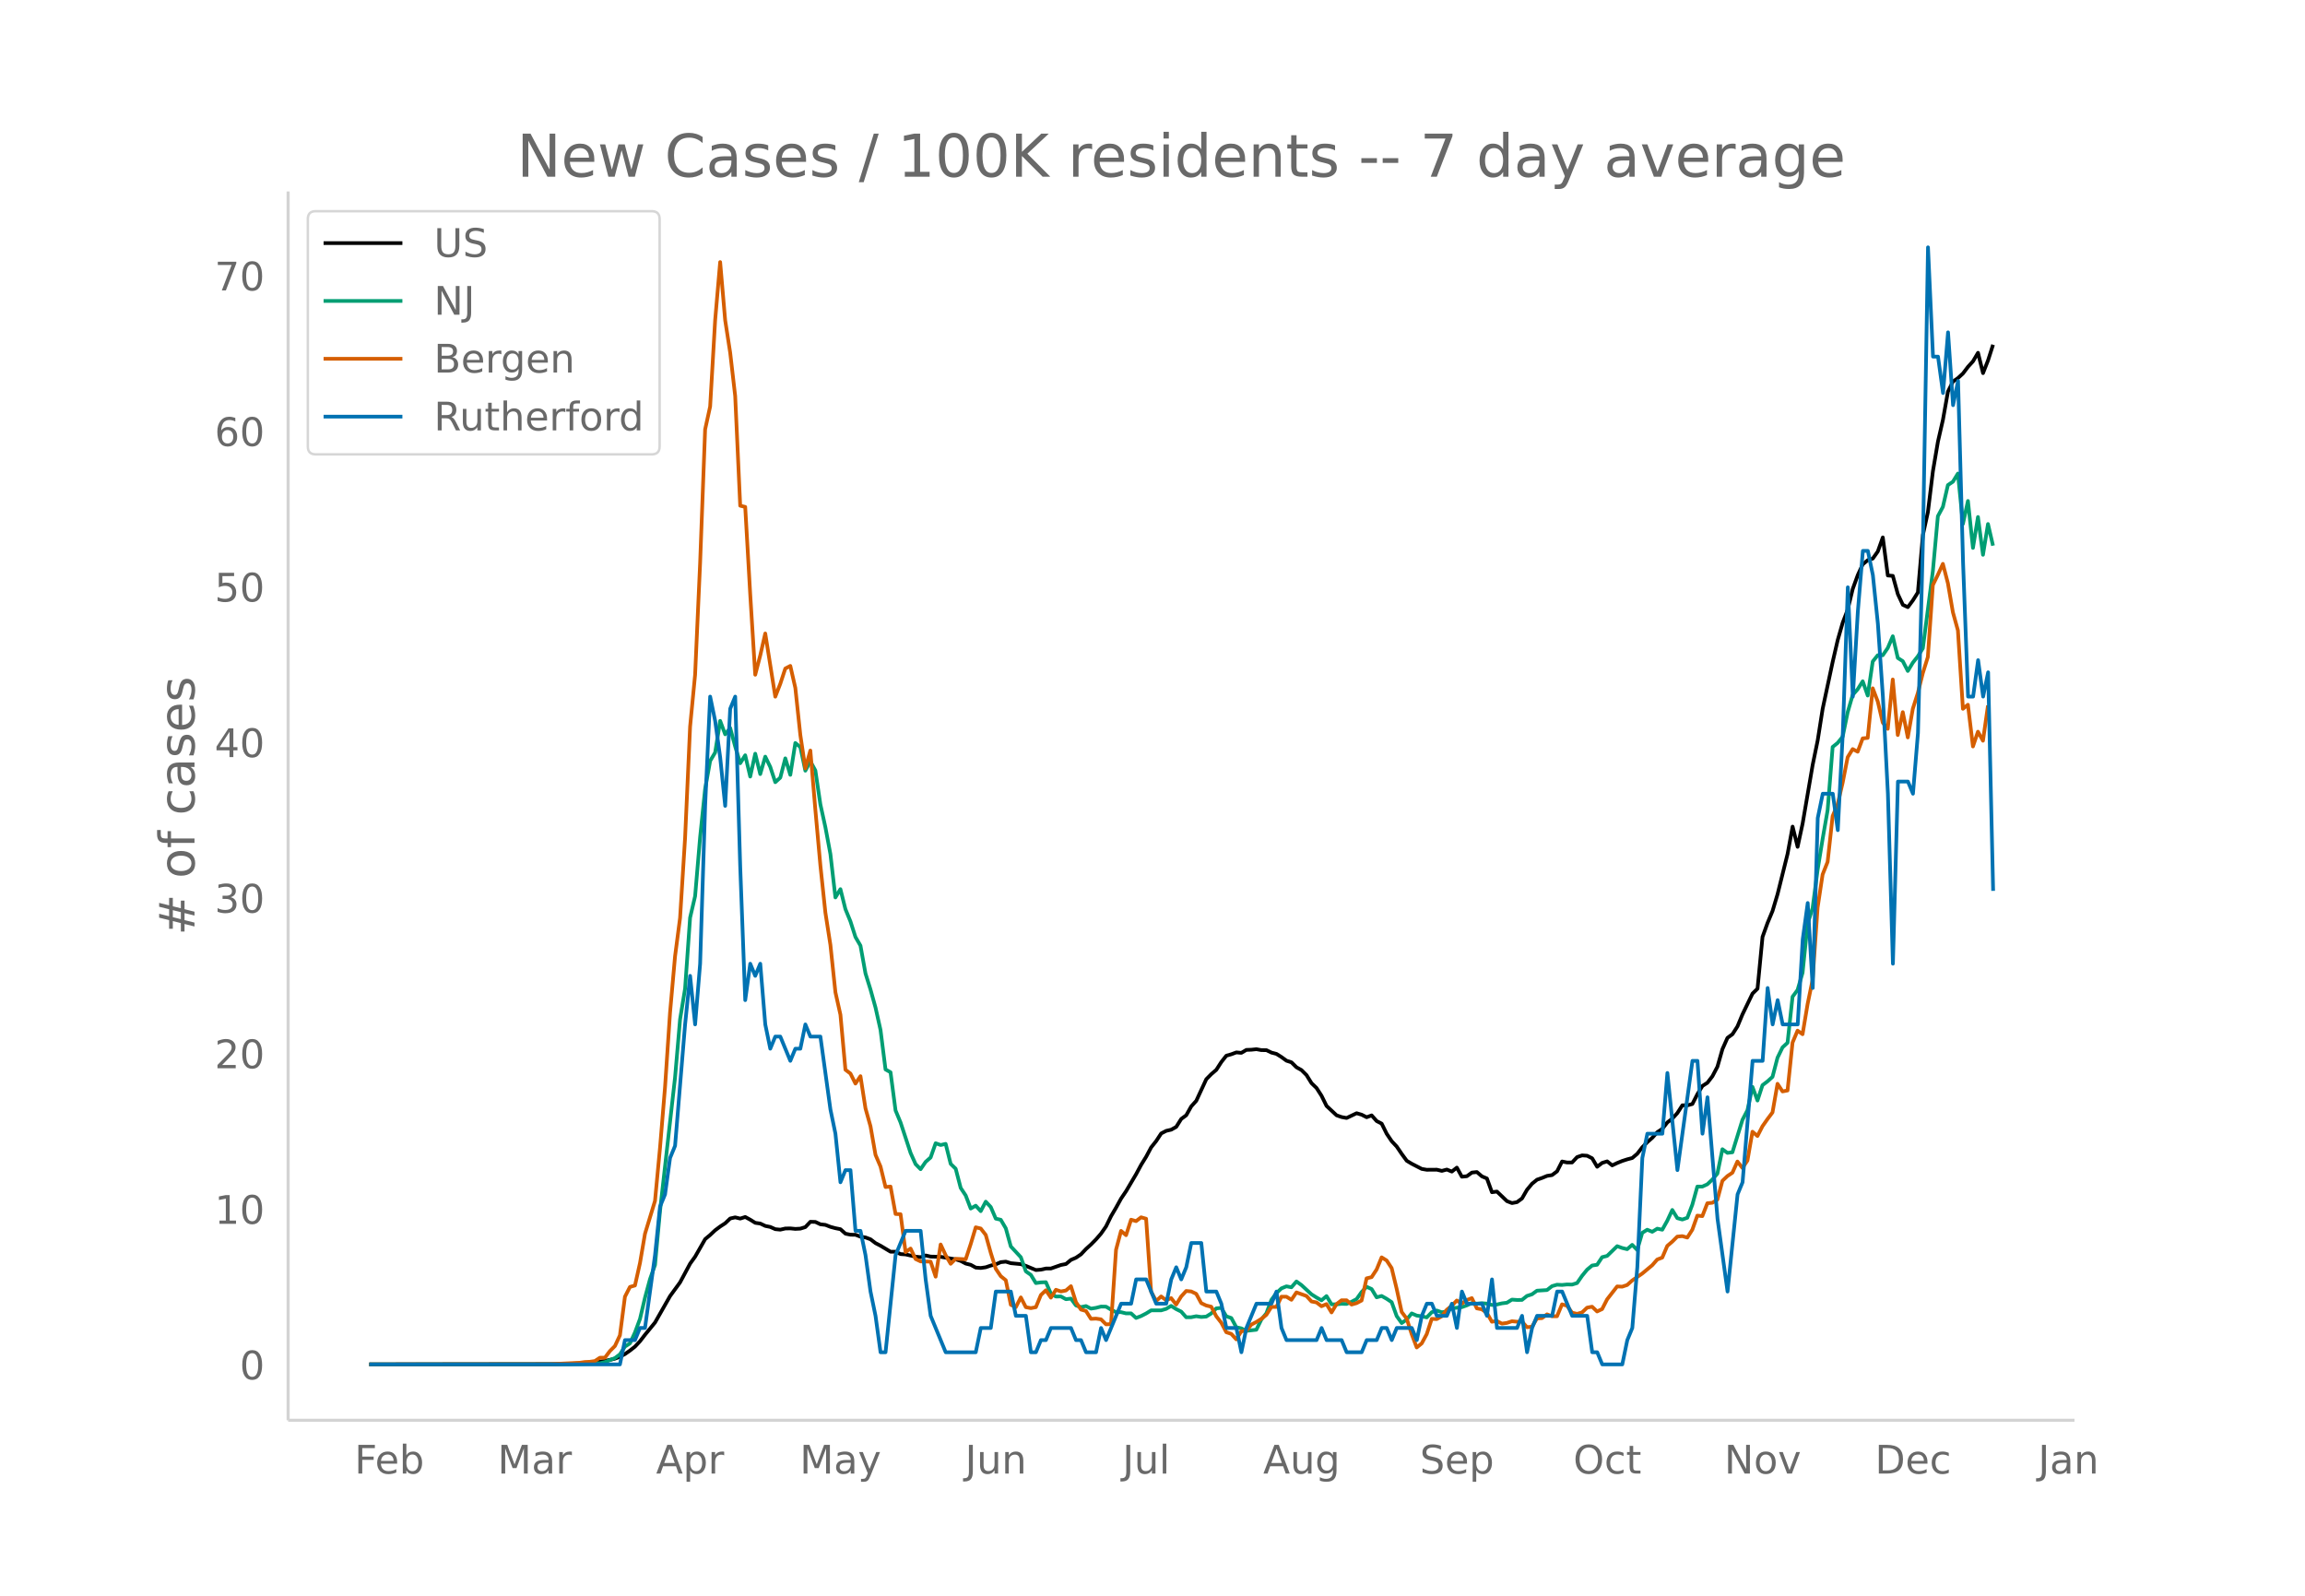 <svg height="864" viewBox="0 0 936 648" width="1248" xmlns="http://www.w3.org/2000/svg" xmlns:xlink="http://www.w3.org/1999/xlink"><defs><style>*{stroke-linecap:butt;stroke-linejoin:round}</style></defs><g id="figure_1"><path d="M0 648h936V0H0z" fill="#fff" id="patch_1"/><g id="axes_1"><path d="M117 576.72h725.4V77.76H117z" fill="none" id="patch_2"/><path clip-path="url(#p393fb39b42)" d="M149.973 554.04l75.308-.1 10.177-.287 4.07-.28 6.106-.733 4.071-.928 2.035-.788 2.036-1.079 2.035-1.428 2.035-1.594 2.036-2.181 2.035-2.636 4.07-4.975 6.107-10.728 4.07-5.588 4.071-7.588 2.036-2.835 4.07-7.116 2.036-1.701 2.035-1.913 2.035-1.517 2.036-1.32 2.035-1.939 2.036-.454 2.035.492 2.035-.651 2.036 1.107 2.035 1.272 2.035.29 2.036.967 2.035.414 2.035.902 2.036.198 2.035-.469 2.035-.037 2.036.199 2.035-.108 2.035-.63 2.036-2.152 2.035.06 2.036.966 2.035.23 2.035.801 2.036.55 2.035.404 2.035 1.82 2.036.417 2.035.026 2.035.787 2.036.298 2.035.754 2.035 1.552 2.036 1.06 4.07 2.434 2.036-.013 2.035.966 2.036.141 4.07.916 2.036.203 2.035-.7 2.035.461 4.071.093 6.106 1.035 2.035.636 2.036 1.073 2.035.508 2.036 1.123 2.035.161 2.035-.295 2.036-.696 2.035-.503 2.035-.874 2.036-.205 2.035.626 4.07.385 2.036.708 4.07 1.687 2.036-.157 2.035-.464 2.036-.008 4.07-1.43 2.036-.392 2.035-1.682 2.036-.874 2.035-1.38 2.035-2.162 2.036-1.844 2.035-2.066 2.035-2.344 2.036-2.92 2.035-4.152 2.035-3.462 2.036-3.69 2.035-3.008 4.07-6.894 2.036-3.78 2.036-3.297 2.035-3.802 2.035-2.56 2.036-3.094 2.035-1.055 2.035-.474 2.036-1.13 2.035-3.227 2.035-1.499 2.036-3.612 2.035-2.249 4.07-8.775 2.036-2.064 2.035-1.75 2.036-3.16 2.035-2.583 2.036-.577 2.035-.754 2.035.184 2.036-1.203 2.035-.067 2.035-.214 2.036.375 2.035.013 2.035.987 2.036.529 2.035 1.276 2.035 1.486 2.036.666 2.035 2.013 2.035 1.136 2.036 2.031 2.035 3.27 2.036 1.97 2.035 3.157 2.035 4.125 4.071 3.81 2.035.71 2.036.379 4.07-1.937 2.036.6 2.035 1.03 2.035-.75 2.036 2.301 2.035 1.043 2.035 4.107 2.036 3.028 2.035 2.172 2.036 2.996 2.035 2.774 2.035 1.226 4.071 2.091 2.035.345 4.071-.032 2.035.484 2.036-.54 2.035.82 2.035-1.604 2.036 3.687 2.035-.194 2.036-1.482 2.035-.214 2.035 1.75 2.036.86 2.035 5.577 2.035-.263 4.071 3.89 2.035.79 2.036-.382 2.035-1.495 2.035-3.522 2.036-2.457 2.035-1.647 2.035-.705 2.036-.836 2.035-.327 2.036-1.53 2.035-3.994 2.035.409 2.036-.014 2.035-2.182 2.035-.688 2.036.143 2.035 1.038 2.035 3.44 2.036-1.574 2.035-.62 2.035 1.63 2.036-.97 2.035-.825 2.035-.658 2.036-.537 2.035-1.717 2.036-2.64 2.035-2.073 2.035-1.783 2.036-2.279 2.035-1.344 2.035-2.612 2.036-1.553 2.035-2.25 2.035-3.155 2.036.02 2.035-.554 2.035-3.977 2.036-3.34 2.035-1.305 2.035-2.645 2.036-3.87 2.035-7.14 2.036-4.568 2.035-1.493 2.035-3.17 2.036-4.897 4.07-8.427 2.036-2.005 2.035-21.02 2.035-5.654 2.036-4.885 2.035-6.808 4.07-16.376 2.036-11.054 2.035 8.207 2.036-9.46 4.07-23.771 2.036-9.932 2.035-12.914 4.071-19.064 2.035-8.807 2.036-7.101 2.035-5.298 2.035-8.386 2.036-5.595 2.035-4.41 2.035-1.668 2.036-.65 2.035-2.878 2.035-5.711 2.036 15.462 2.035.155 2.036 7.409 2.035 4.346 2.035.94 2.036-2.737 2.035-3.224 2.035-23.351 2.036-9.275 2.035-16.629 2.035-11.969 2.036-8.893 2.035-11.458 2.035-4.066 2.036-1.415 2.035-1.88 2.036-2.695 2.035-2.237 2.035-3.455 2.036 8.255 2.035-5.17 2.035-6.354h0" fill="none" stroke="#000" stroke-linecap="round" stroke-width="1.5" id="line2d_1"/><path clip-path="url(#p393fb39b42)" d="M149.973 554.04l81.414-.061 8.141-.234 2.036-.203 2.035.03 2.035-.467 4.071-1.625 2.035-1.535 2.036-3.139 2.035-1.3 2.035-4.44 2.036-5.477 2.035-8.636 2.036-7.539 2.035-5.76 2.035-21.936 6.106-54.234 2.036-23.572 2.035-12.486 2.035-28.774 2.036-8.748 2.035-23.937 2.035-19.609 2.036-11.369 2.035-3.403 2.035-12.863 2.036 5.466 2.035-2.59 2.036 7.558 2.035 6.767 2.035-3.23 2.036 8.645 2.035-9.286 2.035 8.28 2.036-7.081 2.035 4.176 2.035 6.197 2.036-1.849 2.035-7.833 2.035 6.695 2.036-12.923 2.035 1.656 2.035 9.58 2.036-3.8 2.035 3.72 2.036 13.766 2.035 9.276 2.035 10.872 2.036 17.638 2.035-3.363 2.035 8.128 2.036 4.958 2.035 6.35 2.035 3.495 2.036 11.288 2.035 6.533 2.035 7.305 2.036 9.103 2.035 16.053 2.035 1.138 2.036 15.504 2.035 4.877 4.07 12.385 2.036 4.542 2.036 2.052 2.035-2.967 2.035-1.788 2.036-5.78 2.035.72 2.035-.467 2.036 8.118 2.035 1.981 2.035 7.793 2.036 3.068 2.035 5.304 2.036-1.158 2.035 2.215 2.035-3.851 2.036 2.164 2.035 4.724 2.035.458 2.036 3.464 2.035 7.366 4.07 4.37 2.036 5.75 2.035 1.422 2.036 3.333 2.035-.275 2.035-.081 2.036 4.653 2.035 1.179 2.036-.05 2.035 1.127 2.035-.244 2.036 2.774 2.035.67 2.035-.416 2.036 1.046 2.035-.325 2.035-.518 2.036.04 2.035 1.21 2.035 1.016 2.036.01 2.035.498 2.035-.01 2.036 1.859 2.035-.772 2.036-1.047 2.035-1.26h4.07l2.036-.61 2.035-1.208 2.036 1.3 2.035 1.016 2.035 2.306 2.036-.02 2.035-.406 2.035.305 2.036-.153 2.035-1.28 2.035-2.052 2.036-.224 2.035 3.434 2.036.691 2.035 3.76 2.035.446 2.036 1.016 4.07-.457 2.036-4.145 2.035-2.54 2.035-5.446 2.036-2.733 2.035-1.93 2.035-.834 2.036.387 2.035-2.358 2.035 1.463 4.071 3.75 2.036 1.29 2.035 1.158 2.035-1.727 2.036 3.353 2.035.01 2.035-.234 2.036.061 2.035-.894 2.035-1.077 2.036-2.865 2.035-2.134 2.035.915 2.036 3.363 2.035-.549 2.035 1.148 2.036 1.362 2.035 5.649 2.036 2.844 2.035-1.432 2.035-2.49 2.036.885 2.035.294 2.035.447 2.036-2.103 2.035-.69 2.035.71 2.036-.335 2.035-1.26 4.07-.487 2.036-.722 2.036-.924 2.035.244 2.035-.204 2.036.173 2.035.539 2.035-.183 2.036-.468 2.035-.254 2.035-1.26 2.036.143 2.035-.02 2.035-1.616 2.036-.66 2.035-1.474 4.07-.254 2.036-1.585 2.036-.589 2.035.102 2.035-.204 2.036.051 2.035-.62 2.035-2.936 2.036-2.489 2.035-1.697 2.035-.305 2.036-3.088 2.035-.508 4.07-3.952 2.036.731 2.035.488 2.036-1.758 2.035 2.073 2.036-6.95 2.035-1.27 2.035.843 2.036-1.27 2.035.427 2.035-3.647 2.036-4.37 2.035 3.323 2.035.559 2.036-.711 2.035-5.324 2.035-7.346h2.036l2.035-.935 2.035-1.94 2.036-2.388 2.035-9.906 2.036 1.484 2.035-.244 4.07-13.158 2.036-3.942 2.035-9.459 2.036 5.548 2.035-6.239 2.035-1.544 2.036-1.839 2.035-7.782 2.035-4.186 2.036-1.88 2.035-18.684 2.035-2.744 2.036-7.01 2.035-19.802 2.036-6.431 2.035-15.535 2.035-12.558 2.036-11.694 2.035-25.654 2.035-1.636 2.036-2.53 2.035-9.937 2.035-7.02 2.036-2.327 2.035-3.21 2.035 5.79 2.036-13.837 2.035-2.53 2.035.01 2.036-2.956 2.035-4.766 2.036 8.81 2.035 1.31 2.035 3.972 2.036-3.363 2.035-2.58 2.035-3.251 4.071-31.395 2.035-22.26 2.036-3.79 2.035-8.84 2.035-1.371 2.036-3.323 2.035 20.453 2.036-9.307 2.035 19.06 2.035-12.547 2.036 15.341 2.035-12.497 2.035 8.789h0" fill="none" stroke="#009e73" stroke-linecap="round" stroke-width="1.5" id="line2d_2"/><path clip-path="url(#p393fb39b42)" d="M149.973 554.04l73.272-.097 12.213-.58 2.035-.291 2.035-.097 2.036-.29 2.035-1.356h2.035l2.036-2.71 2.035-2.033 2.035-4.356 2.036-15.683 2.035-3.969 2.035-.58 2.036-9.1 2.035-11.907 4.07-13.36 2.036-21.587 2.036-24.588 2.035-30.3 2.035-22.846 2.036-15.586 2.035-32.43 2.035-45.207 2.036-21.104 2.035-45.304 2.035-54.308 2.036-9.293 2.035-35.044 2.035-23.62 2.036 23.62 2.035 13.166 2.036 17.618 2.035 44.53 2.035.485 2.036 35.527 2.035 32.623 2.035-7.84 2.036-8.907 4.07 25.653 2.036-5.227 2.035-6.196 2.035-1.064 2.036 8.906 2.035 19.167 2.035 13.553 2.036-7.26 2.035 24.104 2.036 22.555 2.035 19.168 2.035 13.068 2.036 19.265 2.035 9.1 2.035 22.361 2.036 1.549 2.035 4.066 2.035-3.001 2.036 13.069 2.035 7.26 2.035 11.616 2.036 4.744 2.035 8.325 2.035-.193 2.036 11.132 2.035.097 2.036 15.392 2.035-1.452 2.035 4.26 2.036.967 4.07.097 2.036 6.099 2.035-13.069 2.035 4.356 2.036 3.485 2.035-2.033 4.07.194 2.036-6.195 2.036-6.777 2.035.484 2.035 2.614 2.036 7.26 2.035 6.486 2.035 3.001 2.036 1.646 2.035 9.97 2.035.969 2.036-3.97 2.035 3.97 2.035.387 2.036-.387 2.035-4.937 2.035-1.936 2.036 3 2.035-3.194 2.036.678 2.035-.388 2.035-1.742 2.036 6.486 2.035 3 2.035.582 2.036 3.194 2.035-.097 2.035.29 2.036 2.034 2.035-.097 2.035-30.203 2.036-7.648 2.035 1.743 2.035-6.293 2.036.581 2.035-1.549 2.036.581 2.035 29.622 2.035 3.776 2.036-1.84 2.035 1.55 2.035-.872 2.036 2.614 2.035-3.291 2.035-2.227 2.036.194 2.035.968 2.035 3.775 2.036.968 2.035.484 2.035 3.872 2.036 2.614 2.035 3.872 2.036.678 2.035 2.226 2.035-3.29 2.036-.194 2.035-2.517 2.035-1.065 2.036-1.259 2.035-1.645 2.035-3.195h2.036l2.035-4.163h2.035l2.036 1.259 2.035-3.001 4.07 1.452 2.036 2.226 2.036.388 2.035 1.549 2.035-.872 2.036 3.389 2.035-3.389 2.035-1.549h2.036l2.035 1.743 2.035-.58 2.036-1.066 2.035-9.003 2.035-.484 2.036-3.097 2.035-4.937 2.035 1.258 2.036 3.098 2.035 8.422 2.036 9.39 2.035 2.71 2.035 6.293 2.036 5.42 2.035-1.645 2.035-3.775 2.036-6.196 2.035.097 2.035-1.162 2.036-2.613 2.035-1.646 2.035-2.13 2.036 1.259 2.035-1.452 2.036-.775 2.035 4.163 2.035.387 2.036 1.452 2.035 3.582 2.035-.29 2.036 1.064 2.035-.29 2.035-.678 2.036.194 2.035-.097 2.035 2.323 2.036-.193 2.035-3.388 2.035-.097 2.036-1.549 2.035.774h2.036l2.035-4.84 2.035.581 2.036 2.807 2.035.484 2.035-.58 2.036-1.937 2.035-.387 2.035 1.936 2.036-.968 2.035-3.969 4.07-5.227 2.036.097 2.035-.678 2.036-1.84 4.07-2.807 4.071-3.388 2.036-2.323 2.035-.775 2.035-4.743 2.036-1.743 2.035-2.032 2.035-.194 2.036.58 2.035-3.194 2.035-5.711 2.036.193 2.035-5.227 2.035-.194 2.036-1.258 2.035-7.648 2.036-1.936 2.035-1.355 2.035-4.55 2.036 2.614 2.035-3.001 2.035-11.714 2.036 1.743 2.035-3.97 2.035-2.903 2.036-2.71 2.035-11.617 2.035 3.097 2.036-.387 2.035-19.458 2.035-4.84 2.036 1.452 2.035-12.197 2.036-9.874 2.035-29.332 2.035-13.456 2.036-5.13 2.035-18.587 2.035-4.84 2.036-8.713 2.035-10.358 2.035-3.292 2.036 1.065 2.035-5.42 2.035-.194 2.036-20.136 2.035 5.324 2.035 8.616 2.036 2.517 2.035-20.039 2.036 22.556 2.035-9.293 2.035 10.261 2.036-11.617 2.035-6.389 2.035-8.131 2.036-6.486 2.035-29.235 2.035-4.163 2.036-4.453 2.035 7.841 2.035 11.81 2.036 7.358 2.035 31.848 2.036-1.645 2.035 16.94 2.035-6.001 2.036 3.678 2.035-14.327h0" fill="none" stroke="#d55e00" stroke-linecap="round" stroke-width="1.5" id="line2d_3"/><path clip-path="url(#p393fb39b42)" d="M149.973 554.04H251.74l2.036-9.86h4.07l2.036-4.931h2.035l4.07-29.583 2.036-19.722 2.036-4.93 2.035-14.791 2.035-4.93 4.071-49.305 2.035-19.722 2.036 19.722 2.035-24.652 2.035-64.096 2.036-44.374 2.035 9.861 2.035 14.791 2.036 19.722 2.035-39.443 2.036-4.93 2.035 69.025 2.035 54.235 2.036-14.791 2.035 4.93 2.035-4.93 2.036 24.652 2.035 9.86 2.035-4.93h2.036l4.07 9.861 2.036-4.93h2.035l2.035-9.861 2.036 4.93h4.07l4.071 29.583 2.036 9.86 2.035 19.722 2.035-4.93h2.036l2.035 24.652h2.035l2.036 9.861 2.035 14.791 2.035 9.861 2.036 14.792h2.035l4.07-39.444 4.072-9.86h6.106l2.035 19.721 2.035 14.791 6.106 14.792h12.213l2.035-9.861h4.07l2.036-14.792h6.106l2.035 9.861h4.071l2.035 14.792h2.036l2.035-4.93h2.035l2.036-4.931h8.141l2.036 4.93h2.035l2.035 4.93h4.071l2.035-9.86 2.036 4.93 6.106-14.791h4.07l2.036-9.861h4.07l4.071 9.86h4.07l2.036-9.86 2.036-4.93 2.035 4.93 2.035-4.93 2.036-9.861h4.07l2.036 19.721h4.07l2.036 4.93 2.035 9.862h4.07l2.036 9.86 2.036-9.86 4.07-9.861h6.106l2.036-4.93 2.035 14.79 2.035 4.931h12.213l2.035-4.93 2.035 4.93h6.106l2.036 4.93h6.106l2.035-4.93h4.07l2.036-4.93h2.035l2.036 4.93 2.035-4.93h6.106l2.036 4.93 2.035-9.86 2.035-4.931h2.036l2.035 4.93h4.07l2.036-4.93 2.035 9.86 2.036-14.79 2.035 4.93h6.106l2.036 4.93 2.035-14.791 2.035 19.722h8.142l2.035-4.93 2.035 14.79 2.036-9.86 2.035-4.93h6.106l2.036-9.862h2.035l4.07 9.861h6.107l2.035 14.792h2.035l2.036 4.93h8.141l2.035-9.86 2.036-4.931 2.035-24.652 2.036-44.374 2.035-9.861h6.106l2.035-24.652 4.071 39.443 6.106-44.374h2.035l2.036 29.583 2.035-14.792 4.07 49.305 4.072 29.582 4.07-39.443 2.036-4.93 4.07-49.305h4.071l2.035-29.582 2.036 14.79 2.035-9.86 2.035 9.86h6.106l2.036-34.512 2.035-14.792 2.036 34.514 2.035-69.027 2.035-9.86h4.071l2.035 14.79 2.036-39.443 2.035-59.165 2.035 44.374 2.036-34.513 2.035-24.652h2.035l2.036 9.86 2.035 19.722 2.035 29.583 2.036 39.444 2.035 69.026 2.036-73.957h4.07l2.036 4.93 2.035-24.652 2.035-78.887 2.036-118.33 2.035 44.374h2.035l2.036 14.791 2.035-24.652 2.035 29.583 2.036-9.861 2.035 73.956 2.036 54.235h2.035l2.035-14.791 2.036 14.791 2.035-9.86 2.035 88.747h0" fill="none" stroke="#0072b2" stroke-linecap="round" stroke-width="1.5" id="line2d_4"/><path d="M117 576.72V77.76" fill="none" stroke="#d3d3d3" stroke-linecap="square" stroke-width="1.25" id="patch_3"/><path d="M117 576.72h725.4" fill="none" stroke="#d3d3d3" stroke-linecap="square" stroke-width="1.25" id="patch_4"/><g id="matplotlib.axis_1"><g id="xtick_1"><g transform="matrix(.16 0 0 -.16 143.952 598.378)" fill="#696969" id="text_1"><defs><path d="M9.813 72.906h41.89v-8.312H19.672V43.109h28.906v-8.297H19.672V0h-9.86z" id="DejaVuSans-70"/><path d="M56.203 29.594v-4.39H14.891q.593-9.282 5.593-14.142 5-4.859 13.938-4.859 5.172 0 10.031 1.266 4.86 1.265 9.656 3.812v-8.5Q49.266.734 44.187-.344 39.11-1.422 33.892-1.422q-13.094 0-20.735 7.61-7.64 7.625-7.64 20.625 0 13.421 7.25 21.296Q20.016 56 32.328 56q11.031 0 17.453-7.11 6.422-7.093 6.422-19.296zm-8.984 2.64q-.094 7.36-4.125 11.75-4.032 4.407-10.672 4.407-7.516 0-12.031-4.25-4.516-4.25-5.203-11.97z" id="DejaVuSans-101"/><path d="M48.688 27.297q0 9.906-4.079 15.547-4.078 5.64-11.203 5.64-7.14 0-11.218-5.64-4.079-5.64-4.079-15.547 0-9.906 4.078-15.547 4.079-5.64 11.22-5.64 7.124 0 11.202 5.64t4.078 15.547zM18.108 46.39q2.844 4.875 7.157 7.234Q29.594 56 35.594 56q9.968 0 16.187-7.906 6.235-7.907 6.235-20.797T51.78 6.484q-6.218-7.906-16.187-7.906-6 0-10.328 2.375-4.313 2.375-7.157 7.25V0H9.08v75.984h9.03z" id="DejaVuSans-98"/></defs><use xlink:href="#DejaVuSans-70"/><use x="52.02" xlink:href="#DejaVuSans-101"/><use x="113.543" xlink:href="#DejaVuSans-98"/></g></g><g id="xtick_2"><g transform="matrix(.16 0 0 -.16 202.046 598.378)" fill="#696969" id="text_2"><defs><path d="M9.813 72.906h14.703l18.593-49.61 18.703 49.61h14.704V0H66.89v64.016l-18.797-50h-9.907l-18.796 50V0H9.813z" id="DejaVuSans-77"/><path d="M34.281 27.484q-10.89 0-15.093-2.484-4.204-2.484-4.204-8.5 0-4.781 3.157-7.594 3.156-2.797 8.562-2.797 7.485 0 12 5.297 4.516 5.297 4.516 14.078v2zm17.922 3.72V0H43.22v8.297Q40.14 3.328 35.547.953q-4.594-2.375-11.234-2.375-8.391 0-13.36 4.719Q6 8.016 6 15.922q0 9.219 6.172 13.906 6.187 4.688 18.437 4.688h12.61v.89q0 6.203-4.078 9.594-4.078 3.39-11.453 3.39-4.688 0-9.141-1.124-4.438-1.125-8.531-3.375v8.312q4.921 1.906 9.562 2.844 4.64.953 9.031.953 11.875 0 17.735-6.156 5.86-6.14 5.86-18.64z" id="DejaVuSans-97"/><path d="M41.11 46.297q-1.516.875-3.297 1.281Q36.03 48 33.89 48q-7.625 0-11.703-4.953-4.079-4.953-4.079-14.234V0H9.08v54.688h9.03v-8.5q2.844 4.984 7.375 7.39Q30.031 56 36.531 56q.922 0 2.047-.125 1.125-.11 2.484-.36z" id="DejaVuSans-114"/></defs><use xlink:href="#DejaVuSans-77"/><use x="86.279" xlink:href="#DejaVuSans-97"/><use x="147.559" xlink:href="#DejaVuSans-114"/></g></g><g id="xtick_3"><g transform="matrix(.16 0 0 -.16 266.395 598.378)" fill="#696969" id="text_3"><defs><path d="M34.188 63.188L20.797 26.906h26.812zm-5.579 9.718h11.188L67.578 0h-10.25l-6.64 18.703h-32.86L11.188 0H.78z" id="DejaVuSans-65"/><path d="M18.11 8.203v-29H9.077v75.484h9.031v-8.296q2.844 4.875 7.157 7.234Q29.594 56 35.594 56q9.968 0 16.187-7.906 6.235-7.907 6.235-20.797T51.78 6.484q-6.218-7.906-16.187-7.906-6 0-10.328 2.375-4.313 2.375-7.157 7.25zm30.578 19.094q0 9.906-4.079 15.547-4.078 5.64-11.203 5.64-7.14 0-11.218-5.64-4.079-5.64-4.079-15.547 0-9.906 4.078-15.547 4.079-5.64 11.22-5.64 7.124 0 11.202 5.64t4.078 15.547z" id="DejaVuSans-112"/></defs><use xlink:href="#DejaVuSans-65"/><use x="68.408" xlink:href="#DejaVuSans-112"/><use x="131.885" xlink:href="#DejaVuSans-114"/></g></g><g id="xtick_4"><g transform="matrix(.16 0 0 -.16 324.756 598.378)" fill="#696969" id="text_4"><defs><path d="M32.172-5.078q-3.797-9.766-7.422-12.735-3.61-2.984-9.656-2.984H7.906v7.516h5.282q3.703 0 5.75 1.765Q21-9.766 23.483-3.219l1.61 4.094-22.11 53.813H12.5l17.094-42.766 17.093 42.766h9.516z" id="DejaVuSans-121"/></defs><use xlink:href="#DejaVuSans-77"/><use x="86.279" xlink:href="#DejaVuSans-97"/><use x="147.559" xlink:href="#DejaVuSans-121"/></g></g><g id="xtick_5"><g transform="matrix(.16 0 0 -.16 391.892 598.378)" fill="#696969" id="text_5"><defs><path d="M9.813 72.906h9.859V5.078q0-13.187-5-19.14-5-5.954-16.094-5.954h-3.75v8.297h3.078q6.531 0 9.219 3.672Q9.813-4.39 9.813 5.078z" id="DejaVuSans-74"/><path d="M8.5 21.578v33.11h8.984V21.922q0-7.766 3.016-11.656 3.031-3.875 9.094-3.875 7.265 0 11.484 4.64 4.234 4.64 4.234 12.656v31h8.985V0h-8.984v8.406Q42.047 3.422 37.718 1q-4.313-2.422-10.032-2.422-9.421 0-14.312 5.86Q8.5 10.296 8.5 21.578zM31.11 56z" id="DejaVuSans-117"/><path d="M54.89 33.016V0h-8.984v32.719q0 7.765-3.031 11.61-3.031 3.858-9.078 3.858-7.281 0-11.484-4.64-4.204-4.625-4.204-12.64V0H9.08v54.688h9.03v-8.5q3.235 4.937 7.594 7.374Q30.078 56 35.797 56q9.422 0 14.25-5.828 4.844-5.828 4.844-17.156z" id="DejaVuSans-110"/></defs><use xlink:href="#DejaVuSans-74"/><use x="29.492" xlink:href="#DejaVuSans-117"/><use x="92.871" xlink:href="#DejaVuSans-110"/></g></g><g id="xtick_6"><g transform="matrix(.16 0 0 -.16 455.8 598.378)" fill="#696969" id="text_6"><defs><path d="M9.422 75.984h8.984V0H9.422z" id="DejaVuSans-108"/></defs><use xlink:href="#DejaVuSans-74"/><use x="29.492" xlink:href="#DejaVuSans-117"/><use x="92.871" xlink:href="#DejaVuSans-108"/></g></g><g id="xtick_7"><g transform="matrix(.16 0 0 -.16 512.927 598.378)" fill="#696969" id="text_7"><defs><path d="M45.406 27.984q0 9.766-4.031 15.125-4.016 5.375-11.297 5.375-7.219 0-11.25-5.375-4.031-5.359-4.031-15.125 0-9.718 4.031-15.093t11.25-5.375q7.281 0 11.297 5.375 4.031 5.375 4.031 15.093zm8.985-21.203q0-13.953-6.203-20.765Q42-20.797 29.203-20.797q-4.734 0-8.937.703-4.203.703-8.157 2.172v8.735q3.954-2.141 7.813-3.157 3.86-1.031 7.86-1.031 8.843 0 13.234 4.61 4.39 4.609 4.39 13.937v4.453q-2.781-4.844-7.125-7.234Q33.938 0 27.875 0 17.828 0 11.672 7.656q-6.156 7.672-6.156 20.328 0 12.688 6.156 20.344Q17.828 56 27.875 56q6.063 0 10.406-2.39 4.344-2.391 7.125-7.22v8.297h8.985z" id="DejaVuSans-103"/></defs><use xlink:href="#DejaVuSans-65"/><use x="68.408" xlink:href="#DejaVuSans-117"/><use x="131.787" xlink:href="#DejaVuSans-103"/></g></g><g id="xtick_8"><g transform="matrix(.16 0 0 -.16 576.564 598.378)" fill="#696969" id="text_8"><defs><path d="M53.516 70.516V60.89q-5.61 2.687-10.594 4-4.984 1.328-9.625 1.328-8.047 0-12.422-3.125t-4.375-8.89q0-4.845 2.906-7.313 2.907-2.453 11.016-3.97l5.953-1.218q11.031-2.11 16.281-7.406 5.25-5.297 5.25-14.172 0-10.61-7.11-16.078-7.093-5.469-20.812-5.469-5.172 0-11.015 1.172Q13.14.922 6.89 3.219v10.156q6-3.36 11.765-5.078 5.766-1.703 11.328-1.703 8.438 0 13.032 3.312 4.593 3.328 4.593 9.485 0 5.359-3.297 8.39-3.296 3.032-10.812 4.547L27.484 33.5q-11.03 2.188-15.968 6.875-4.922 4.688-4.922 13.047 0 9.672 6.812 15.234 6.813 5.563 18.766 5.563 5.14 0 10.453-.938 5.328-.922 10.89-2.765z" id="DejaVuSans-83"/></defs><use xlink:href="#DejaVuSans-83"/><use x="63.477" xlink:href="#DejaVuSans-101"/><use x="125" xlink:href="#DejaVuSans-112"/></g></g><g id="xtick_9"><g transform="matrix(.16 0 0 -.16 638.873 598.378)" fill="#696969" id="text_9"><defs><path d="M39.406 66.219q-10.75 0-17.078-8.016-6.312-8-6.312-21.828 0-13.766 6.312-21.781 6.328-8 17.078-8 10.735 0 17.016 8 6.281 8.015 6.281 21.781 0 13.828-6.281 21.828-6.281 8.016-17.016 8.016zm0 8q15.328 0 24.5-10.281 9.188-10.282 9.188-27.563 0-17.234-9.188-27.516-9.172-10.28-24.5-10.28-15.375 0-24.593 10.25-9.204 10.265-9.204 27.546t9.204 27.563q9.218 10.28 24.593 10.28z" id="DejaVuSans-79"/><path d="M48.781 52.594v-8.407q-3.812 2.11-7.64 3.157-3.828 1.047-7.735 1.047-8.75 0-13.593-5.547-4.829-5.532-4.829-15.547 0-10.016 4.829-15.563 4.843-5.53 13.593-5.53 3.907 0 7.735 1.046 3.828 1.047 7.64 3.156V2.094Q45.016.344 40.984-.531q-4.015-.89-8.562-.89-12.36 0-19.64 7.765-7.266 7.765-7.266 20.953 0 13.375 7.343 21.031Q20.22 56 33.016 56q4.14 0 8.093-.86 3.953-.843 7.672-2.546z" id="DejaVuSans-99"/><path d="M18.313 70.219V54.688h18.5v-6.985h-18.5V18.016q0-6.688 1.828-8.594 1.828-1.906 7.453-1.906h9.218V0h-9.218q-10.407 0-14.36 3.875-3.953 3.89-3.953 14.14v29.688H2.687v6.984h6.594V70.22z" id="DejaVuSans-116"/></defs><use xlink:href="#DejaVuSans-79"/><use x="78.711" xlink:href="#DejaVuSans-99"/><use x="133.691" xlink:href="#DejaVuSans-116"/></g></g><g id="xtick_10"><g transform="matrix(.16 0 0 -.16 700.186 598.378)" fill="#696969" id="text_10"><defs><path d="M9.813 72.906h13.28l32.329-60.984v60.984h9.562V0h-13.28L19.39 60.984V0H9.813z" id="DejaVuSans-78"/><path d="M30.61 48.39q-7.22 0-11.422-5.64-4.204-5.64-4.204-15.453 0-9.813 4.172-15.453 4.188-5.64 11.453-5.64 7.188 0 11.375 5.655 4.203 5.672 4.203 15.438 0 9.719-4.203 15.406-4.187 5.688-11.375 5.688zm0 7.61q11.718 0 18.406-7.625 6.703-7.61 6.703-21.078 0-13.422-6.703-21.078-6.688-7.64-18.407-7.64-11.765 0-18.437 7.64-6.656 7.656-6.656 21.078 0 13.469 6.656 21.078Q18.844 56 30.609 56z" id="DejaVuSans-111"/><path d="M2.984 54.688H12.5L29.594 8.797l17.093 45.89h9.516L35.687 0H23.485z" id="DejaVuSans-118"/></defs><use xlink:href="#DejaVuSans-78"/><use x="74.805" xlink:href="#DejaVuSans-111"/><use x="135.986" xlink:href="#DejaVuSans-118"/></g></g><g id="xtick_11"><g transform="matrix(.16 0 0 -.16 761.38 598.378)" fill="#696969" id="text_11"><defs><path d="M19.672 64.797V8.109h11.922q15.093 0 22.093 6.829 7 6.843 7 21.593 0 14.64-7 21.453-7 6.813-22.093 6.813zm-9.86 8.11h20.266q21.188 0 31.094-8.813 9.922-8.813 9.922-27.563 0-18.86-9.969-27.703Q51.172 0 30.078 0H9.813z" id="DejaVuSans-68"/></defs><use xlink:href="#DejaVuSans-68"/><use x="77.002" xlink:href="#DejaVuSans-101"/><use x="138.525" xlink:href="#DejaVuSans-99"/></g></g><g id="xtick_12"><g transform="matrix(.16 0 0 -.16 827.625 598.378)" fill="#696969" id="text_12"><use xlink:href="#DejaVuSans-74"/><use x="29.492" xlink:href="#DejaVuSans-97"/><use x="90.771" xlink:href="#DejaVuSans-110"/></g></g></g><g id="matplotlib.axis_2"><g id="ytick_1"><g transform="matrix(.16 0 0 -.16 97.32 560.119)" fill="#696969" id="text_13"><defs><path d="M31.781 66.406q-7.61 0-11.453-7.5Q16.5 51.422 16.5 36.375q0-14.984 3.828-22.484 3.844-7.5 11.453-7.5 7.672 0 11.5 7.5 3.844 7.5 3.844 22.484 0 15.047-3.844 22.531-3.828 7.5-11.5 7.5zm0 7.813q12.266 0 18.735-9.703 6.468-9.688 6.468-28.141 0-18.406-6.468-28.11-6.47-9.687-18.735-9.687-12.25 0-18.718 9.688-6.47 9.703-6.47 28.109 0 18.453 6.47 28.14Q19.53 74.22 31.78 74.22z" id="DejaVuSans-48"/></defs><use xlink:href="#DejaVuSans-48"/></g></g><g id="ytick_2"><g transform="matrix(.16 0 0 -.16 87.14 496.95)" fill="#696969" id="text_14"><defs><path d="M12.406 8.297h16.11v55.625l-17.532-3.516v8.985l17.438 3.515h9.86V8.296H54.39V0H12.406z" id="DejaVuSans-49"/></defs><use xlink:href="#DejaVuSans-49"/><use x="63.623" xlink:href="#DejaVuSans-48"/></g></g><g id="ytick_3"><g transform="matrix(.16 0 0 -.16 87.14 433.78)" fill="#696969" id="text_15"><defs><path d="M19.188 8.297h34.421V0H7.33v8.297q5.609 5.812 15.296 15.594 9.703 9.797 12.188 12.64 4.734 5.313 6.609 9 1.89 3.688 1.89 7.25 0 5.813-4.078 9.469-4.078 3.672-10.625 3.672-4.64 0-9.797-1.61-5.14-1.609-11-4.89v9.969Q13.767 71.78 18.938 73q5.188 1.219 9.485 1.219 11.328 0 18.062-5.672 6.735-5.656 6.735-15.125 0-4.5-1.688-8.531-1.672-4.016-6.125-9.485-1.218-1.422-7.765-8.187-6.532-6.766-18.453-18.922z" id="DejaVuSans-50"/></defs><use xlink:href="#DejaVuSans-50"/><use x="63.623" xlink:href="#DejaVuSans-48"/></g></g><g id="ytick_4"><g transform="matrix(.16 0 0 -.16 87.14 370.611)" fill="#696969" id="text_16"><defs><path d="M40.578 39.313Q47.656 37.797 51.625 33q3.984-4.781 3.984-11.813 0-10.78-7.422-16.703-7.421-5.906-21.093-5.906-4.578 0-9.438.906-4.86.907-10.031 2.72v9.515q4.094-2.39 8.969-3.61 4.89-1.218 10.218-1.218 9.266 0 14.125 3.656 4.86 3.656 4.86 10.64 0 6.454-4.516 10.079-4.515 3.64-12.562 3.64h-8.5v8.11h8.89q7.266 0 11.125 2.906 3.86 2.906 3.86 8.375 0 5.61-3.985 8.61-3.968 3.015-11.39 3.015-4.063 0-8.703-.89-4.641-.876-10.203-2.72v8.782q5.624 1.562 10.53 2.344 4.907.78 9.25.78 11.235 0 17.766-5.109 6.547-5.093 6.547-13.78 0-6.063-3.468-10.235-3.47-4.172-9.86-5.782z" id="DejaVuSans-51"/></defs><use xlink:href="#DejaVuSans-51"/><use x="63.623" xlink:href="#DejaVuSans-48"/></g></g><g id="ytick_5"><g transform="matrix(.16 0 0 -.16 87.14 307.442)" fill="#696969" id="text_17"><defs><path d="M37.797 64.313L12.89 25.39h24.906zm-2.594 8.593H47.61V25.391h10.407v-8.203H47.609V0h-9.812v17.188H4.89v9.515z" id="DejaVuSans-52"/></defs><use xlink:href="#DejaVuSans-52"/><use x="63.623" xlink:href="#DejaVuSans-48"/></g></g><g id="ytick_6"><g transform="matrix(.16 0 0 -.16 87.14 244.273)" fill="#696969" id="text_18"><defs><path d="M10.797 72.906h38.719v-8.312H19.828v-17.86q2.14.735 4.281 1.094 2.157.36 4.313.36 12.203 0 19.328-6.688 7.14-6.688 7.14-18.11 0-11.765-7.328-18.296-7.328-6.516-20.656-6.516-4.593 0-9.36.781-4.75.782-9.827 2.344v9.922q4.39-2.39 9.078-3.563 4.687-1.171 9.906-1.171 8.453 0 13.375 4.437 4.938 4.438 4.938 12.063 0 7.609-4.938 12.047-4.922 4.453-13.375 4.453-3.953 0-7.89-.875-3.922-.875-8.016-2.735z" id="DejaVuSans-53"/></defs><use xlink:href="#DejaVuSans-53"/><use x="63.623" xlink:href="#DejaVuSans-48"/></g></g><g id="ytick_7"><g transform="matrix(.16 0 0 -.16 87.14 181.103)" fill="#696969" id="text_19"><defs><path d="M33.016 40.375q-6.641 0-10.532-4.547-3.875-4.531-3.875-12.437 0-7.86 3.875-12.438 3.891-4.562 10.532-4.562 6.64 0 10.515 4.562 3.875 4.578 3.875 12.438 0 7.906-3.875 12.437-3.875 4.547-10.515 4.547zm19.578 30.922v-8.984q-3.719 1.75-7.5 2.671-3.782.938-7.5.938-9.766 0-14.922-6.594-5.14-6.594-5.875-19.922 2.875 4.25 7.219 6.516 4.359 2.266 9.578 2.266 10.984 0 17.36-6.672 6.374-6.657 6.374-18.125 0-11.235-6.64-18.032-6.641-6.78-17.672-6.78-12.657 0-19.344 9.687-6.688 9.703-6.688 28.109 0 17.281 8.204 27.563 8.203 10.28 22.015 10.28 3.719 0 7.5-.734t7.89-2.187z" id="DejaVuSans-54"/></defs><use xlink:href="#DejaVuSans-54"/><use x="63.623" xlink:href="#DejaVuSans-48"/></g></g><g id="ytick_8"><g transform="matrix(.16 0 0 -.16 87.14 117.934)" fill="#696969" id="text_20"><defs><path d="M8.203 72.906h46.875v-4.203L28.61 0H18.312L43.22 64.594H8.203z" id="DejaVuSans-55"/></defs><use xlink:href="#DejaVuSans-55"/><use x="63.623" xlink:href="#DejaVuSans-48"/></g></g><g transform="matrix(0 -.2 -.2 0 78.98 379.813)" fill="#696969" id="text_21"><defs><path d="M51.125 44H36.922l-4.11-16.313h14.313zm-7.328 27.781l-5.078-20.265h14.265L58.11 71.78h7.813L60.89 51.516h15.234V44h-17.14l-4-16.313h15.53V20.22H53.079L48 0h-7.813l5.032 20.219H30.906L25.875 0h-7.86l5.079 20.219H7.719v7.468h17.187L29 44H13.281v7.516h17.625l4.985 20.265z" id="DejaVuSans-35"/><path d="M37.11 75.984V68.5h-8.594q-4.828 0-6.72-1.953-1.874-1.953-1.874-7.031v-4.828h14.797v-6.985H19.922V0H10.89v47.703H2.297v6.984h8.594V58.5q0 9.125 4.25 13.297 4.25 4.187 13.468 4.187z" id="DejaVuSans-102"/><path d="M44.281 53.078v-8.5q-3.797 1.953-7.906 2.922-4.094.984-8.5.984-6.688 0-10.031-2.047-3.344-2.046-3.344-6.156 0-3.125 2.39-4.906 2.391-1.781 9.626-3.39l3.078-.688q9.562-2.047 13.593-5.781 4.032-3.735 4.032-10.422 0-7.625-6.032-12.078-6.03-4.438-16.578-4.438-4.39 0-9.156.86Q10.688.296 5.422 2v9.281q4.984-2.594 9.812-3.89 4.829-1.282 9.579-1.282 6.343 0 9.75 2.172 3.421 2.172 3.421 6.125 0 3.656-2.468 5.61-2.453 1.953-10.813 3.765l-3.125.735q-8.344 1.75-12.062 5.39-3.704 3.64-3.704 9.985 0 7.718 5.47 11.906Q16.75 56 26.811 56q4.97 0 9.36-.734 4.406-.72 8.11-2.188z" id="DejaVuSans-115"/></defs><use xlink:href="#DejaVuSans-35"/><use x="83.789" xlink:href="#DejaVuSans-32"/><use x="115.576" xlink:href="#DejaVuSans-111"/><use x="176.758" xlink:href="#DejaVuSans-102"/><use x="211.963" xlink:href="#DejaVuSans-32"/><use x="243.75" xlink:href="#DejaVuSans-99"/><use x="298.73" xlink:href="#DejaVuSans-97"/><use x="360.01" xlink:href="#DejaVuSans-115"/><use x="412.109" xlink:href="#DejaVuSans-101"/><use x="473.633" xlink:href="#DejaVuSans-115"/></g></g><g transform="matrix(.24 0 0 -.24 209.887 71.76)" fill="#696969" id="text_22"><defs><path d="M4.203 54.688h8.985l11.234-42.672 11.172 42.672h10.593l11.235-42.672 11.187 42.672h8.985L63.28 0H52.688L40.922 44.828 29.109 0H18.5z" id="DejaVuSans-119"/><path d="M64.406 67.281v-10.39q-4.984 4.64-10.625 6.922-5.64 2.296-11.984 2.296-12.5 0-19.14-7.64-6.641-7.64-6.641-22.094 0-14.406 6.64-22.047 6.64-7.64 19.14-7.64 6.345 0 11.985 2.296 5.64 2.297 10.625 6.938V5.609Q59.234 2.094 53.437.33q-5.78-1.75-12.218-1.75-16.563 0-26.094 10.124-9.516 10.14-9.516 27.672 0 17.578 9.516 27.703 9.531 10.14 26.094 10.14 6.531 0 12.312-1.734 5.797-1.734 10.875-5.203z" id="DejaVuSans-67"/><path d="M25.39 72.906h8.297L8.297-9.28H0z" id="DejaVuSans-47"/><path d="M9.813 72.906h9.859V42.094L52.39 72.906h12.703L28.906 38.922 67.672 0H54.688L19.672 35.11V0h-9.86z" id="DejaVuSans-75"/><path d="M9.422 54.688h8.984V0H9.422zm0 21.296h8.984v-11.39H9.422z" id="DejaVuSans-105"/><path d="M45.406 46.39v29.594h8.985V0h-8.985v8.203Q42.578 3.328 38.25.953q-4.313-2.375-10.375-2.375-9.906 0-16.14 7.906-6.22 7.922-6.22 20.813 0 12.89 6.22 20.797Q17.968 56 27.874 56q6.063 0 10.375-2.375 4.328-2.36 7.156-7.234zm-30.61-19.093q0-9.906 4.079-15.547 4.078-5.64 11.203-5.64 7.125 0 11.219 5.64 4.11 5.64 4.11 15.547 0 9.906-4.11 15.547-4.094 5.64-11.219 5.64-7.125 0-11.203-5.64-4.078-5.64-4.078-15.547z" id="DejaVuSans-100"/><path d="M4.89 31.39h26.313v-8H4.891z" id="DejaVuSans-45"/></defs><use xlink:href="#DejaVuSans-78"/><use x="74.805" xlink:href="#DejaVuSans-101"/><use x="136.328" xlink:href="#DejaVuSans-119"/><use x="218.115" xlink:href="#DejaVuSans-32"/><use x="249.902" xlink:href="#DejaVuSans-67"/><use x="319.727" xlink:href="#DejaVuSans-97"/><use x="381.006" xlink:href="#DejaVuSans-115"/><use x="433.105" xlink:href="#DejaVuSans-101"/><use x="494.629" xlink:href="#DejaVuSans-115"/><use x="546.729" xlink:href="#DejaVuSans-32"/><use x="578.516" xlink:href="#DejaVuSans-47"/><use x="612.207" xlink:href="#DejaVuSans-32"/><use x="643.994" xlink:href="#DejaVuSans-49"/><use x="707.617" xlink:href="#DejaVuSans-48"/><use x="771.24" xlink:href="#DejaVuSans-48"/><use x="834.863" xlink:href="#DejaVuSans-75"/><use x="900.439" xlink:href="#DejaVuSans-32"/><use x="932.227" xlink:href="#DejaVuSans-114"/><use x="971.09" xlink:href="#DejaVuSans-101"/><use x="1032.613" xlink:href="#DejaVuSans-115"/><use x="1084.713" xlink:href="#DejaVuSans-105"/><use x="1112.496" xlink:href="#DejaVuSans-100"/><use x="1175.973" xlink:href="#DejaVuSans-101"/><use x="1237.496" xlink:href="#DejaVuSans-110"/><use x="1300.875" xlink:href="#DejaVuSans-116"/><use x="1340.084" xlink:href="#DejaVuSans-115"/><use x="1392.184" xlink:href="#DejaVuSans-32"/><use x="1423.971" xlink:href="#DejaVuSans-45"/><use x="1460.055" xlink:href="#DejaVuSans-45"/><use x="1496.139" xlink:href="#DejaVuSans-32"/><use x="1527.926" xlink:href="#DejaVuSans-55"/><use x="1591.549" xlink:href="#DejaVuSans-32"/><use x="1623.336" xlink:href="#DejaVuSans-100"/><use x="1686.813" xlink:href="#DejaVuSans-97"/><use x="1748.092" xlink:href="#DejaVuSans-121"/><use x="1807.271" xlink:href="#DejaVuSans-32"/><use x="1839.059" xlink:href="#DejaVuSans-97"/><use x="1900.338" xlink:href="#DejaVuSans-118"/><use x="1959.518" xlink:href="#DejaVuSans-101"/><use x="2021.041" xlink:href="#DejaVuSans-114"/><use x="2062.154" xlink:href="#DejaVuSans-97"/><use x="2123.434" xlink:href="#DejaVuSans-103"/><use x="2186.91" xlink:href="#DejaVuSans-101"/></g><g id="legend_1"><path d="M128.2 184.5h136.45q3.2 0 3.2-3.2V88.96q0-3.2-3.2-3.2H128.2q-3.2 0-3.2 3.2v92.34q0 3.2 3.2 3.2z" fill="none" opacity=".8" stroke="#ccc" id="patch_5"/><path d="M131.4 98.718h32" fill="none" stroke="#000" stroke-linecap="round" stroke-width="1.5" id="line2d_5"/><g transform="matrix(.16 0 0 -.16 176.2 104.317)" fill="#696969" id="text_23"><defs><path d="M8.688 72.906h9.921V28.61q0-11.718 4.235-16.875 4.25-5.14 13.781-5.14 9.469 0 13.719 5.14 4.25 5.157 4.25 16.875v44.297H64.5V27.391q0-14.25-7.063-21.532-7.046-7.28-20.812-7.28-13.828 0-20.89 7.28-7.047 7.282-7.047 21.532z" id="DejaVuSans-85"/></defs><use xlink:href="#DejaVuSans-85"/><use x="73.193" xlink:href="#DejaVuSans-83"/></g><path d="M131.4 122.203h32" fill="none" stroke="#009e73" stroke-linecap="round" stroke-width="1.5" id="line2d_7"/><g transform="matrix(.16 0 0 -.16 176.2 127.802)" fill="#696969" id="text_24"><use xlink:href="#DejaVuSans-78"/><use x="74.805" xlink:href="#DejaVuSans-74"/></g><path d="M131.4 145.688h32" fill="none" stroke="#d55e00" stroke-linecap="round" stroke-width="1.5" id="line2d_9"/><g transform="matrix(.16 0 0 -.16 176.2 151.287)" fill="#696969" id="text_25"><defs><path d="M19.672 34.813V8.108H35.5q7.953 0 11.781 3.297 3.844 3.297 3.844 10.078 0 6.844-3.844 10.078-3.828 3.25-11.781 3.25zm0 29.984V42.828h14.61q7.218 0 10.75 2.703 3.546 2.719 3.546 8.282 0 5.515-3.547 8.25-3.531 2.734-10.75 2.734zm-9.86 8.11h25.204q11.28 0 17.375-4.688Q58.5 63.53 58.5 54.89q0-6.703-3.125-10.657-3.125-3.953-9.188-4.922 7.282-1.562 11.313-6.53 4.031-4.954 4.031-12.376 0-9.765-6.64-15.093Q48.25 0 35.984 0H9.812z" id="DejaVuSans-66"/></defs><use xlink:href="#DejaVuSans-66"/><use x="68.604" xlink:href="#DejaVuSans-101"/><use x="130.127" xlink:href="#DejaVuSans-114"/><use x="169.49" xlink:href="#DejaVuSans-103"/><use x="232.967" xlink:href="#DejaVuSans-101"/><use x="294.49" xlink:href="#DejaVuSans-110"/></g><path d="M131.4 169.173h32" fill="none" stroke="#0072b2" stroke-linecap="round" stroke-width="1.5" id="line2d_11"/><g transform="matrix(.16 0 0 -.16 176.2 174.773)" fill="#696969" id="text_26"><defs><path d="M44.39 34.188q3.172-1.079 6.172-4.594 3-3.516 6.032-9.672L66.609 0H56l-9.313 18.703q-3.624 7.328-7.015 9.719-3.39 2.39-9.25 2.39h-10.75V0h-9.86v72.906h22.266q12.5 0 18.656-5.234 6.157-5.219 6.157-15.766 0-6.89-3.203-11.437-3.204-4.532-9.297-6.282zM19.673 64.797V38.922h12.406q7.125 0 10.766 3.297 3.64 3.297 3.64 9.687 0 6.39-3.64 9.64-3.64 3.25-10.766 3.25z" id="DejaVuSans-82"/><path d="M54.89 33.016V0h-8.984v32.719q0 7.765-3.031 11.61-3.031 3.858-9.078 3.858-7.281 0-11.484-4.64-4.204-4.625-4.204-12.64V0H9.08v75.984h9.03V46.188q3.235 4.937 7.594 7.374Q30.078 56 35.797 56q9.422 0 14.25-5.828 4.844-5.828 4.844-17.156z" id="DejaVuSans-104"/></defs><use xlink:href="#DejaVuSans-82"/><use x="64.982" xlink:href="#DejaVuSans-117"/><use x="128.361" xlink:href="#DejaVuSans-116"/><use x="167.57" xlink:href="#DejaVuSans-104"/><use x="230.949" xlink:href="#DejaVuSans-101"/><use x="292.473" xlink:href="#DejaVuSans-114"/><use x="333.586" xlink:href="#DejaVuSans-102"/><use x="368.791" xlink:href="#DejaVuSans-111"/><use x="429.973" xlink:href="#DejaVuSans-114"/><use x="469.336" xlink:href="#DejaVuSans-100"/></g></g></g></g><defs><clipPath id="p393fb39b42"><path d="M117 77.76h725.4v498.96H117z"/></clipPath></defs></svg>